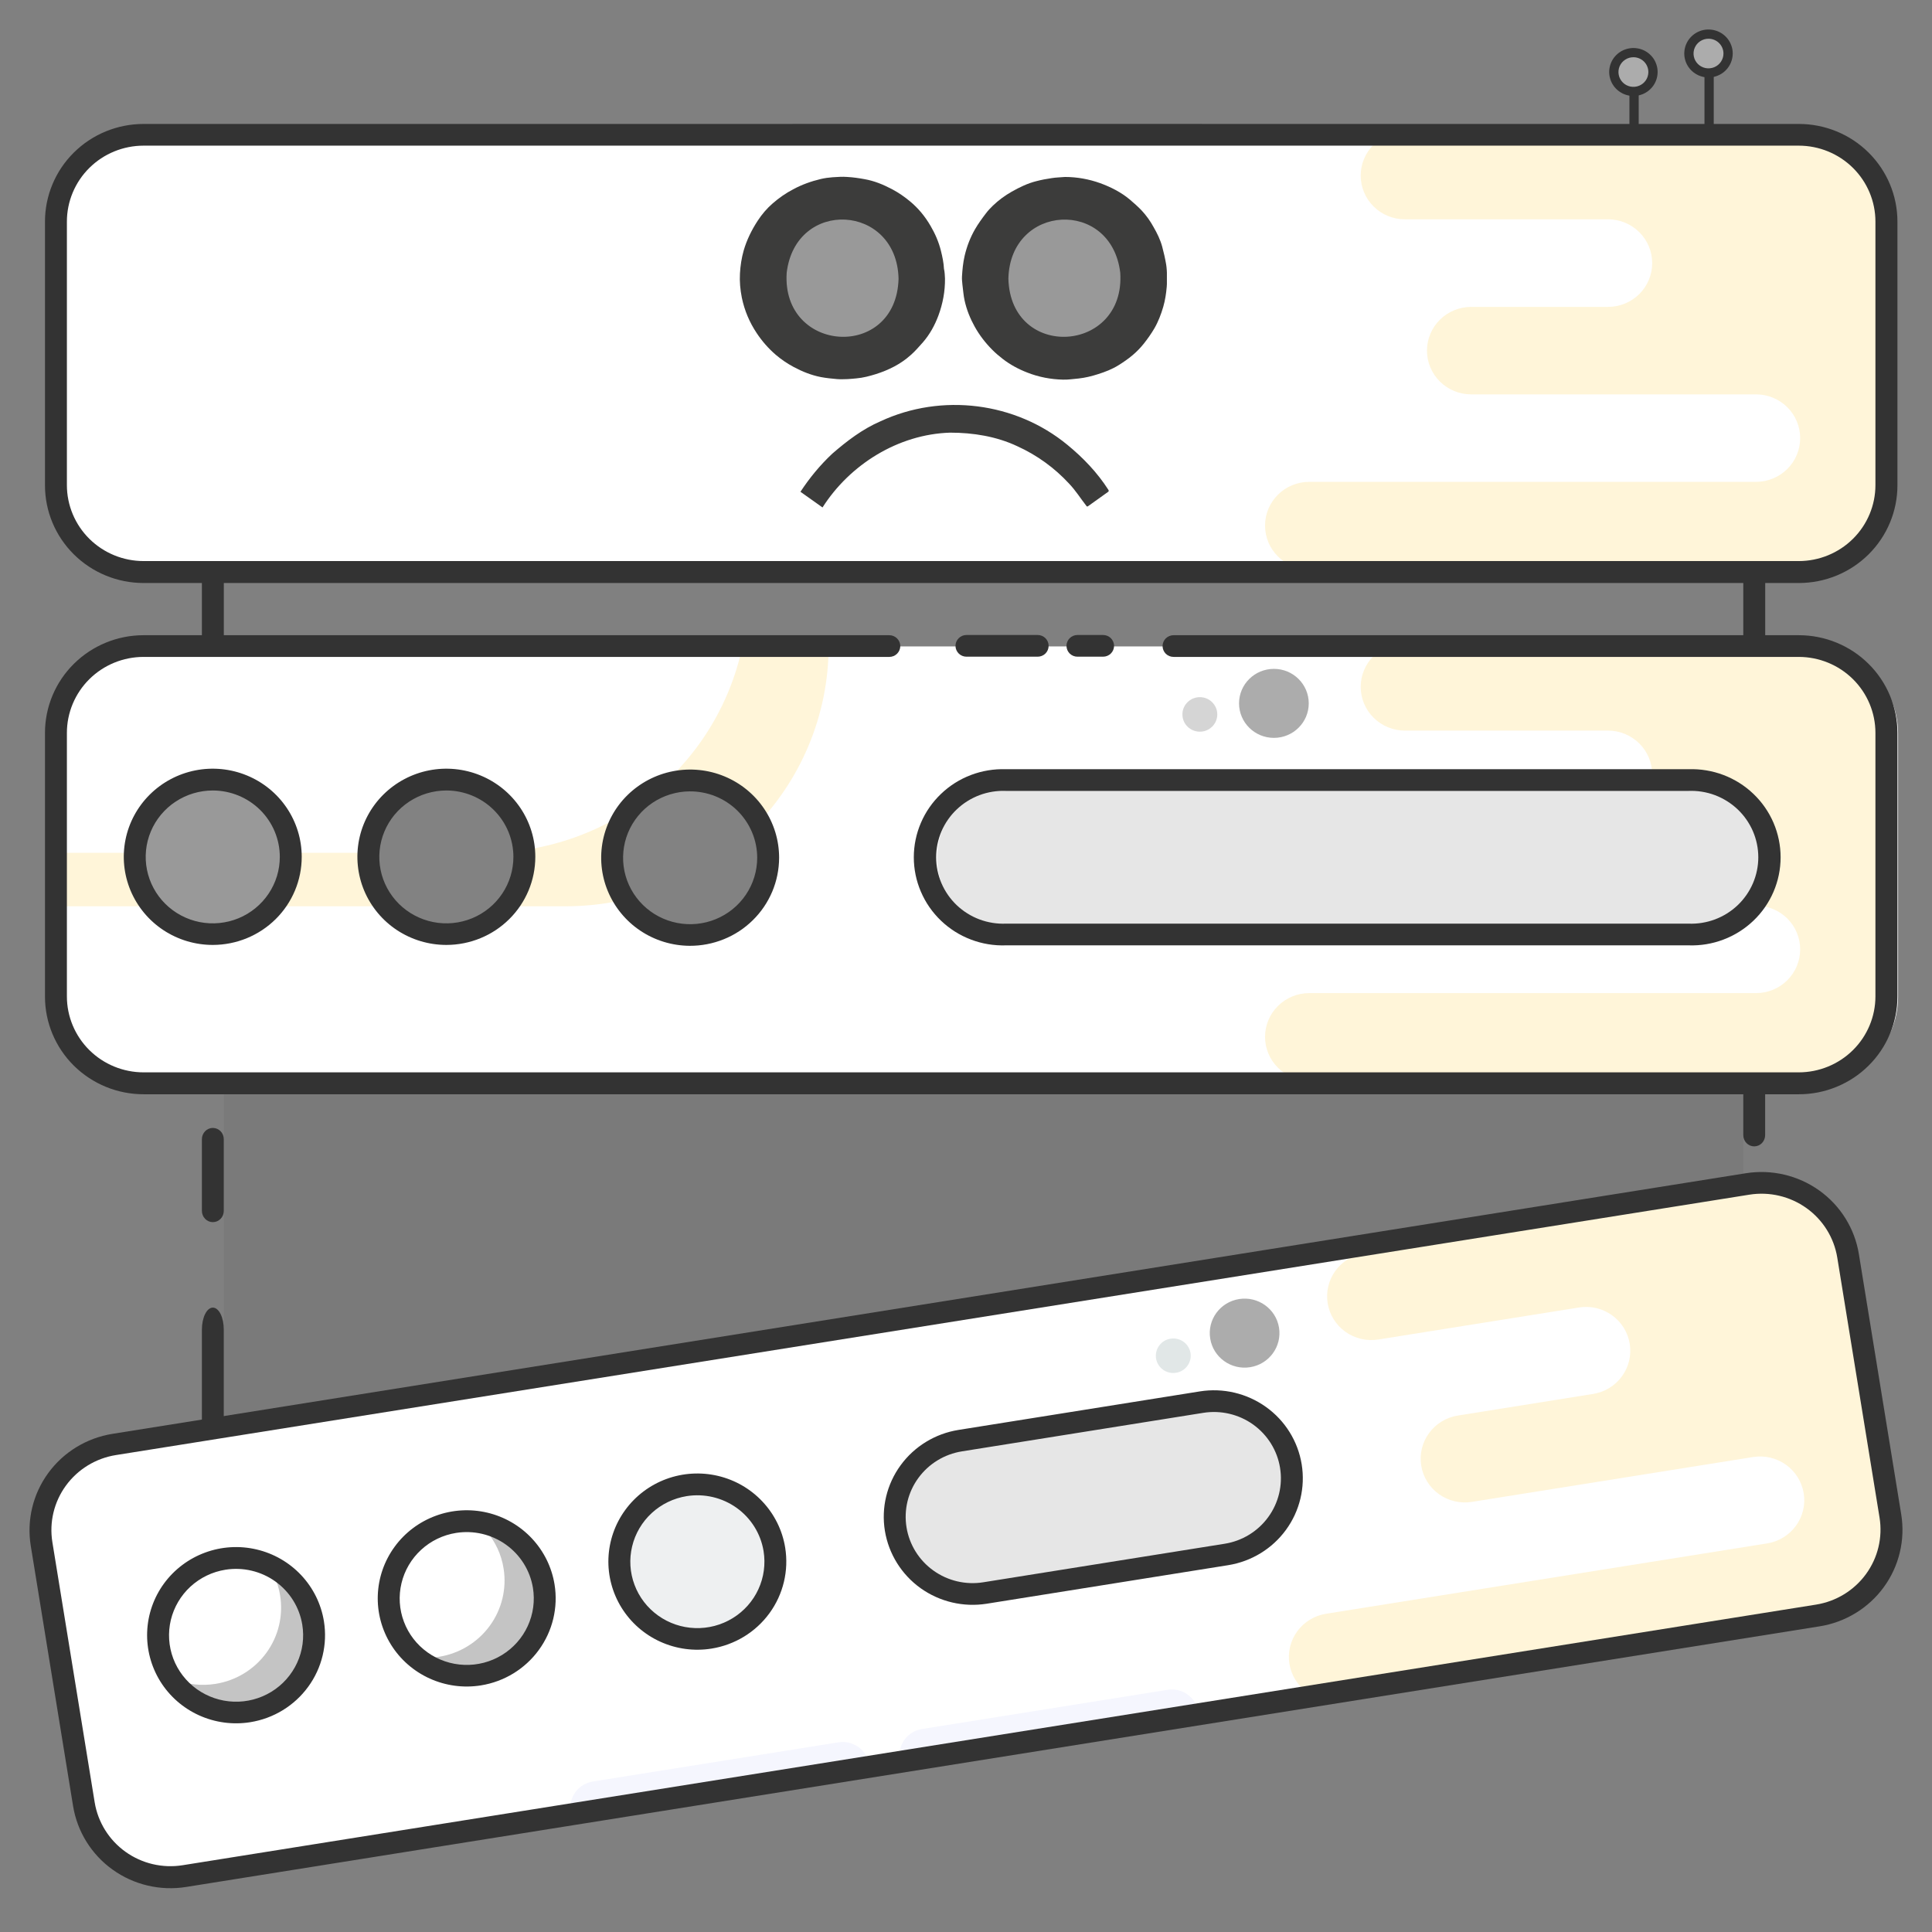 <svg width="64" height="64" viewBox="0 0 64 64" fill="none" xmlns="http://www.w3.org/2000/svg">
<rect x="0" y="0" width="64" height="64" fill="#808080" stroke="none"/>
<path d="M7.051 34.903C6.955 34.903 6.862 34.659 6.794 34.225C6.726 33.79 6.688 33.202 6.688 32.587V17.952C6.688 17.338 6.726 16.749 6.794 16.314C6.862 15.88 6.955 15.636 7.051 15.636C7.147 15.636 7.24 15.88 7.308 16.314C7.376 16.749 7.414 17.338 7.414 17.952V32.587C7.414 33.202 7.376 33.79 7.308 34.225C7.24 34.659 7.147 34.903 7.051 34.903Z" fill="#333333"/>
<path d="M7.051 40.485C6.955 40.485 6.862 40.446 6.794 40.375C6.726 40.305 6.688 40.209 6.688 40.11V37.739C6.688 37.64 6.726 37.544 6.794 37.474C6.862 37.404 6.955 37.364 7.051 37.364C7.147 37.364 7.24 37.404 7.308 37.474C7.376 37.544 7.414 37.64 7.414 37.739V40.11C7.414 40.209 7.376 40.305 7.308 40.375C7.24 40.446 7.147 40.485 7.051 40.485Z" fill="#333333"/>
<path d="M58.111 37.975C58.014 37.975 57.922 37.936 57.854 37.866C57.786 37.795 57.748 37.7 57.748 37.6V35.23C57.748 35.13 57.786 35.035 57.854 34.964C57.922 34.894 58.014 34.855 58.111 34.855C58.207 34.855 58.299 34.894 58.367 34.964C58.435 35.035 58.473 35.13 58.473 35.23V37.6C58.473 37.7 58.435 37.795 58.367 37.866C58.299 37.936 58.207 37.975 58.111 37.975Z" fill="#333333"/>
<path d="M7.051 49.394C6.955 49.394 6.862 49.317 6.794 49.18C6.726 49.043 6.688 48.858 6.688 48.664V44.046C6.688 43.853 6.726 43.667 6.794 43.53C6.862 43.393 6.955 43.316 7.051 43.316C7.147 43.316 7.24 43.393 7.308 43.53C7.376 43.667 7.414 43.853 7.414 44.046V48.664C7.414 48.858 7.376 49.043 7.308 49.18C7.24 49.317 7.147 49.394 7.051 49.394Z" fill="#333333"/>
<path d="M58.112 35.657C58.015 35.657 57.923 35.393 57.855 34.923C57.787 34.453 57.749 33.816 57.749 33.152V17.322C57.749 16.658 57.787 16.021 57.855 15.551C57.923 15.082 58.015 14.818 58.112 14.818C58.208 14.818 58.3 15.082 58.369 15.551C58.436 16.021 58.475 16.658 58.475 17.322V33.152C58.475 33.816 58.436 34.453 58.369 34.923C58.3 35.393 58.208 35.657 58.112 35.657Z" fill="#333333"/>
<path opacity="0.2" d="M57.749 29.138H7.414V48.821H57.749V29.138Z" fill="#666666"/>
<path d="M56.617 8.354C56.576 8.354 56.537 8.338 56.508 8.309C56.479 8.281 56.463 8.242 56.463 8.202V2.012C56.463 1.972 56.479 1.934 56.508 1.905C56.537 1.877 56.576 1.861 56.617 1.861C56.657 1.861 56.696 1.877 56.725 1.905C56.754 1.934 56.77 1.972 56.77 2.012V8.202C56.77 8.242 56.754 8.281 56.725 8.309C56.696 8.338 56.657 8.354 56.617 8.354Z" fill="#333333"/>
<path d="M54.13 8.968C54.09 8.968 54.051 8.952 54.022 8.923C53.993 8.895 53.977 8.856 53.977 8.816V2.626C53.977 2.586 53.993 2.547 54.022 2.519C54.051 2.49 54.09 2.474 54.13 2.474C54.171 2.474 54.21 2.49 54.239 2.519C54.267 2.547 54.284 2.586 54.284 2.626V8.816C54.284 8.856 54.267 8.895 54.239 8.923C54.21 8.952 54.171 8.968 54.13 8.968Z" fill="#333333"/>
<path d="M56.544 2.337C56.902 2.337 57.193 2.049 57.193 1.694C57.193 1.339 56.902 1.051 56.544 1.051C56.185 1.051 55.895 1.339 55.895 1.694C55.895 2.049 56.185 2.337 56.544 2.337Z" fill="#ACACAC"/>
<path d="M54.109 3.028C54.467 3.028 54.758 2.74 54.758 2.385C54.758 2.03 54.467 1.742 54.109 1.742C53.75 1.742 53.46 2.03 53.46 2.385C53.46 2.74 53.75 3.028 54.109 3.028Z" fill="#ACACAC"/>
<path d="M56.598 2.566C56.439 2.567 56.284 2.52 56.151 2.433C56.019 2.346 55.916 2.222 55.855 2.077C55.794 1.931 55.778 1.772 55.809 1.617C55.84 1.463 55.917 1.321 56.029 1.21C56.141 1.099 56.284 1.023 56.44 0.992C56.596 0.962 56.757 0.978 56.904 1.038C57.051 1.098 57.176 1.2 57.264 1.331C57.352 1.462 57.399 1.616 57.399 1.773C57.398 1.984 57.313 2.185 57.163 2.334C57.013 2.482 56.81 2.566 56.598 2.566ZM56.598 1.283C56.5 1.282 56.404 1.311 56.322 1.365C56.24 1.418 56.177 1.495 56.139 1.585C56.101 1.674 56.091 1.773 56.11 1.868C56.129 1.964 56.176 2.051 56.245 2.12C56.315 2.189 56.403 2.236 56.499 2.255C56.595 2.274 56.695 2.264 56.785 2.227C56.876 2.19 56.953 2.127 57.008 2.046C57.062 1.965 57.092 1.871 57.092 1.773C57.092 1.644 57.04 1.519 56.947 1.427C56.855 1.335 56.729 1.283 56.598 1.283Z" fill="#333333"/>
<path d="M58.103 39.092L3.968 47.729C2.383 47.982 1.305 49.46 1.56 51.03L2.962 59.651C3.218 61.221 4.71 62.289 6.295 62.036L60.43 53.4C62.015 53.147 63.093 51.669 62.837 50.099L61.435 41.477C61.18 39.907 59.688 38.839 58.103 39.092Z" fill="white"/>
<path d="M61.287 41.869L62.688 50.487C62.81 51.24 62.626 52.01 62.175 52.628C61.724 53.247 61.044 53.662 60.283 53.783L44.391 56.319C44.008 56.38 43.616 56.288 43.302 56.063C42.987 55.838 42.776 55.498 42.714 55.119C42.653 54.74 42.745 54.351 42.973 54.04C43.2 53.728 43.543 53.519 43.926 53.458L58.539 51.127C58.922 51.066 59.265 50.856 59.492 50.545C59.719 50.233 59.812 49.845 59.75 49.466C59.688 49.087 59.477 48.747 59.163 48.522C58.848 48.297 58.457 48.205 58.074 48.266L48.757 49.752C48.374 49.813 47.982 49.721 47.667 49.496C47.353 49.271 47.142 48.932 47.08 48.553C47.018 48.173 47.111 47.785 47.339 47.474C47.565 47.162 47.909 46.953 48.292 46.892L52.774 46.176C53.158 46.115 53.501 45.906 53.728 45.594C53.956 45.282 54.049 44.894 53.987 44.514C53.925 44.134 53.714 43.794 53.399 43.569C53.084 43.343 52.692 43.251 52.309 43.312L45.658 44.373C45.275 44.434 44.883 44.342 44.568 44.117C44.254 43.892 44.043 43.553 43.981 43.173C43.919 42.794 44.012 42.406 44.239 42.094C44.467 41.783 44.809 41.574 45.193 41.513L57.935 39.48C58.314 39.416 58.701 39.428 59.075 39.514C59.45 39.6 59.803 39.759 60.114 39.981C60.426 40.203 60.69 40.485 60.892 40.809C61.093 41.133 61.227 41.493 61.287 41.869Z" fill="#FFF5D9"/>
<path d="M39.807 46.447L31.809 47.723C30.402 47.947 29.445 49.259 29.672 50.653L29.672 50.656C29.899 52.05 31.223 52.998 32.63 52.773L40.629 51.497C42.036 51.273 42.993 49.961 42.766 48.567L42.765 48.564C42.539 47.17 41.214 46.222 39.807 46.447Z" fill="#E6E6E6"/>
<path d="M40.682 51.849L32.688 53.125C31.917 53.248 31.128 53.062 30.495 52.61C29.863 52.157 29.438 51.473 29.313 50.71C29.189 49.947 29.376 49.166 29.834 48.539C30.291 47.912 30.981 47.491 31.751 47.368L39.746 46.092C40.517 45.969 41.305 46.155 41.938 46.608C42.571 47.06 42.996 47.744 43.12 48.507C43.244 49.271 43.057 50.052 42.6 50.678C42.143 51.305 41.453 51.726 40.682 51.849ZM31.867 48.078C31.286 48.17 30.766 48.488 30.422 48.96C30.077 49.432 29.936 50.02 30.03 50.596C30.123 51.171 30.444 51.686 30.921 52.027C31.397 52.368 31.991 52.508 32.572 52.415L40.567 51.139C41.147 51.047 41.667 50.73 42.011 50.257C42.356 49.785 42.497 49.197 42.403 48.622C42.31 48.046 41.989 47.532 41.513 47.19C41.036 46.849 40.442 46.71 39.861 46.802L31.867 48.078Z" fill="#333333"/>
<path d="M41.413 45.29C42.042 45.19 42.47 44.603 42.369 43.98C42.268 43.356 41.675 42.933 41.046 43.033C40.416 43.133 39.988 43.72 40.09 44.343C40.191 44.967 40.783 45.391 41.413 45.29Z" fill="#ACACAC"/>
<path opacity="0.5" d="M38.958 45.475C39.273 45.425 39.487 45.132 39.437 44.82C39.386 44.508 39.09 44.296 38.775 44.346C38.46 44.396 38.246 44.69 38.296 45.002C38.347 45.313 38.644 45.526 38.958 45.475Z" fill="#C5D1D1"/>
<path d="M5.067 51.065C5.576 50.984 5.922 50.509 5.84 50.005C5.758 49.501 5.279 49.158 4.77 49.24C4.261 49.321 3.915 49.795 3.997 50.299C4.079 50.803 4.558 51.146 5.067 51.065Z" fill="white"/>
<path opacity="0.5" d="M4.078 52.377C4.333 52.336 4.507 52.098 4.466 51.845C4.425 51.592 4.184 51.42 3.929 51.461C3.673 51.501 3.5 51.739 3.541 51.992C3.582 52.245 3.822 52.417 4.078 52.377Z" fill="white"/>
<path d="M9.437 50.244C9.946 50.163 10.292 49.688 10.21 49.184C10.128 48.68 9.649 48.337 9.14 48.418C8.631 48.5 8.285 48.974 8.367 49.478C8.449 49.982 8.928 50.325 9.437 50.244Z" fill="white"/>
<path d="M8.273 56.655C9.68 56.431 10.637 55.119 10.41 53.725C10.184 52.332 8.859 51.384 7.452 51.608C6.045 51.833 5.088 53.145 5.315 54.538C5.541 55.932 6.866 56.88 8.273 56.655Z" fill="white"/>
<path opacity="0.7" d="M10.293 53.587C10.376 54.136 10.276 54.696 10.01 55.183C9.743 55.671 9.324 56.059 8.815 56.29C8.306 56.521 7.735 56.582 7.188 56.463C6.641 56.344 6.148 56.053 5.783 55.632C6.214 55.803 6.684 55.854 7.142 55.78C7.818 55.672 8.422 55.303 8.823 54.753C9.224 54.204 9.388 53.519 9.279 52.85C9.207 52.396 9.011 51.97 8.711 51.618C9.124 51.783 9.487 52.051 9.764 52.396C10.041 52.741 10.223 53.152 10.293 53.587Z" fill="#ACACAC"/>
<path d="M8.289 57.05C7.713 57.142 7.123 57.062 6.593 56.822C6.063 56.582 5.617 56.191 5.311 55.7C5.006 55.208 4.854 54.638 4.875 54.061C4.896 53.484 5.09 52.926 5.431 52.458C5.773 51.99 6.247 51.633 6.793 51.432C7.339 51.23 7.934 51.194 8.501 51.328C9.068 51.461 9.582 51.758 9.979 52.181C10.376 52.604 10.637 53.134 10.73 53.704C10.854 54.468 10.667 55.25 10.209 55.877C9.751 56.505 9.061 56.927 8.289 57.05ZM7.468 51.999C7.034 52.068 6.63 52.264 6.308 52.56C5.987 52.856 5.761 53.241 5.659 53.664C5.558 54.088 5.586 54.532 5.739 54.94C5.893 55.347 6.165 55.701 6.521 55.956C6.878 56.21 7.303 56.355 7.742 56.37C8.181 56.386 8.615 56.272 8.989 56.043C9.363 55.814 9.659 55.48 9.842 55.084C10.024 54.688 10.084 54.248 10.013 53.818C9.919 53.243 9.598 52.728 9.12 52.387C8.643 52.046 8.049 51.907 7.468 51.999Z" fill="#333333"/>
<path d="M15.554 55.494C16.961 55.269 17.918 53.957 17.691 52.564C17.464 51.17 16.14 50.222 14.733 50.447C13.326 50.671 12.369 51.983 12.595 53.377C12.822 54.77 14.146 55.718 15.554 55.494Z" fill="white"/>
<path d="M23.195 54.274C24.602 54.05 25.559 52.738 25.332 51.344C25.105 49.951 23.781 49.003 22.374 49.227C20.967 49.452 20.01 50.764 20.237 52.157C20.463 53.551 21.788 54.499 23.195 54.274Z" fill="#EEF0F1"/>
<path d="M23.569 54.612C22.994 54.704 22.404 54.625 21.874 54.384C21.344 54.144 20.898 53.753 20.592 53.262C20.286 52.77 20.134 52.2 20.155 51.623C20.177 51.046 20.37 50.488 20.712 50.02C21.053 49.552 21.527 49.195 22.073 48.994C22.62 48.793 23.214 48.757 23.781 48.89C24.348 49.023 24.863 49.32 25.259 49.743C25.656 50.166 25.918 50.696 26.01 51.266C26.134 52.03 25.947 52.812 25.489 53.44C25.032 54.067 24.341 54.489 23.569 54.612ZM22.748 49.561C22.314 49.631 21.911 49.826 21.589 50.122C21.267 50.419 21.041 50.803 20.94 51.227C20.838 51.65 20.866 52.094 21.02 52.502C21.173 52.91 21.445 53.263 21.802 53.518C22.158 53.773 22.583 53.917 23.022 53.932C23.461 53.948 23.895 53.834 24.269 53.605C24.643 53.376 24.94 53.043 25.122 52.647C25.305 52.251 25.364 51.81 25.294 51.38C25.199 50.805 24.878 50.29 24.401 49.949C23.923 49.608 23.329 49.469 22.748 49.561Z" fill="#333333"/>
<path d="M30.542 57.276L38.68 55.977C38.912 55.94 39.149 55.996 39.339 56.132C39.53 56.269 39.657 56.474 39.695 56.704L29.808 58.281C29.771 58.051 29.827 57.816 29.965 57.628C30.102 57.439 30.31 57.312 30.542 57.276Z" fill="#F5F6FE"/>
<path d="M19.639 59.015L27.776 57.717C28.008 57.68 28.245 57.736 28.436 57.872C28.626 58.008 28.754 58.214 28.792 58.443L18.905 60.021C18.868 59.791 18.924 59.556 19.061 59.367C19.199 59.179 19.407 59.052 19.639 59.015Z" fill="#F5F6FE"/>
<path d="M60.275 53.875L6.166 62.508C5.311 62.645 4.436 62.439 3.733 61.936C3.031 61.434 2.559 60.675 2.421 59.828L1.019 51.207C0.882 50.36 1.089 49.493 1.597 48.798C2.104 48.102 2.87 47.635 3.725 47.498L57.834 38.865C58.689 38.729 59.564 38.935 60.267 39.437C60.969 39.94 61.441 40.698 61.578 41.545L62.98 50.163C63.049 50.583 63.033 51.012 62.934 51.425C62.836 51.839 62.656 52.23 62.404 52.575C62.154 52.919 61.836 53.212 61.47 53.435C61.105 53.658 60.699 53.808 60.275 53.875ZM3.839 48.201C3.174 48.307 2.579 48.671 2.184 49.212C1.789 49.753 1.628 50.427 1.735 51.086L3.136 59.703C3.244 60.362 3.611 60.952 4.157 61.343C4.703 61.734 5.384 61.894 6.049 61.788L60.158 53.155C60.824 53.049 61.419 52.685 61.813 52.144C62.208 51.603 62.369 50.929 62.262 50.27L60.862 41.66C60.755 41.001 60.388 40.411 59.842 40.02C59.295 39.629 58.615 39.469 57.95 39.575L3.839 48.201Z" fill="#333333"/>
<path opacity="0.7" d="M17.712 52.688C17.803 53.241 17.707 53.807 17.441 54.301C17.174 54.795 16.751 55.188 16.237 55.421C15.723 55.654 15.146 55.712 14.594 55.589C14.043 55.465 13.548 55.165 13.185 54.736C13.616 54.907 14.086 54.958 14.544 54.883C15.219 54.775 15.824 54.406 16.225 53.856C16.626 53.307 16.79 52.622 16.681 51.953C16.609 51.499 16.413 51.073 16.113 50.722C16.529 50.884 16.895 51.15 17.176 51.495C17.456 51.84 17.641 52.251 17.712 52.688Z" fill="#ACACAC"/>
<path d="M15.929 55.831C15.354 55.923 14.764 55.843 14.234 55.603C13.704 55.363 13.257 54.972 12.952 54.481C12.646 53.989 12.494 53.419 12.515 52.842C12.537 52.265 12.73 51.707 13.072 51.239C13.413 50.771 13.887 50.414 14.433 50.213C14.979 50.011 15.574 49.975 16.141 50.108C16.708 50.242 17.223 50.539 17.619 50.962C18.016 51.385 18.277 51.915 18.37 52.485C18.494 53.249 18.307 54.031 17.849 54.658C17.392 55.286 16.701 55.708 15.929 55.831ZM15.108 50.78C14.674 50.849 14.27 51.044 13.949 51.341C13.627 51.637 13.401 52.022 13.3 52.445C13.198 52.869 13.226 53.313 13.38 53.721C13.533 54.129 13.805 54.482 14.162 54.737C14.518 54.991 14.943 55.136 15.382 55.151C15.821 55.167 16.255 55.053 16.629 54.824C17.003 54.595 17.3 54.261 17.482 53.865C17.664 53.469 17.724 53.029 17.654 52.599C17.559 52.024 17.238 51.509 16.76 51.168C16.283 50.827 15.689 50.688 15.108 50.78Z" fill="#333333"/>
<path d="M54.11 3.18C53.952 3.18 53.796 3.133 53.664 3.046C53.532 2.959 53.429 2.835 53.368 2.69C53.307 2.544 53.291 2.385 53.322 2.23C53.353 2.076 53.429 1.934 53.542 1.823C53.654 1.712 53.797 1.636 53.953 1.606C54.108 1.575 54.27 1.591 54.417 1.651C54.563 1.711 54.688 1.814 54.777 1.944C54.864 2.075 54.911 2.229 54.911 2.386C54.911 2.597 54.826 2.798 54.676 2.947C54.526 3.095 54.323 3.179 54.11 3.18ZM54.11 1.896C54.012 1.895 53.916 1.924 53.835 1.978C53.753 2.031 53.689 2.108 53.651 2.198C53.614 2.287 53.604 2.386 53.623 2.481C53.642 2.577 53.689 2.664 53.758 2.733C53.827 2.802 53.916 2.849 54.012 2.868C54.108 2.887 54.208 2.877 54.298 2.84C54.389 2.803 54.466 2.74 54.521 2.659C54.575 2.579 54.604 2.484 54.604 2.386C54.604 2.257 54.552 2.132 54.46 2.04C54.367 1.948 54.242 1.896 54.11 1.896Z" fill="#333333"/>
<path d="M59.534 21.552H4.702C3.097 21.552 1.795 22.841 1.795 24.432V33.164C1.795 34.755 3.097 36.044 4.702 36.044H59.534C61.14 36.044 62.441 34.755 62.441 33.164V24.432C62.441 22.841 61.14 21.552 59.534 21.552Z" fill="white"/>
<path d="M59.534 4.616H4.702C3.097 4.616 1.795 5.905 1.795 7.496V16.228C1.795 17.818 3.097 19.108 4.702 19.108H59.534C61.14 19.108 62.441 17.818 62.441 16.228V7.496C62.441 5.905 61.14 4.616 59.534 4.616Z" fill="white"/>
<path d="M59.968 21.414H5.136C3.531 21.414 2.229 22.703 2.229 24.293V33.026C2.229 34.616 3.531 35.906 5.136 35.906H59.968C61.574 35.906 62.876 34.616 62.876 33.026V24.293C62.876 22.703 61.574 21.414 59.968 21.414Z" fill="white"/>
<path d="M59.8 4.372H4.968C3.362 4.372 2.061 5.661 2.061 7.251V15.984C2.061 17.574 3.362 18.863 4.968 18.863H59.8C61.405 18.863 62.707 17.574 62.707 15.984V7.251C62.707 5.661 61.405 4.372 59.8 4.372Z" fill="white"/>
<path opacity="0.2" d="M27.45 21.394C27.45 23.683 26.532 25.877 24.899 27.495C23.265 29.113 21.049 30.022 18.739 30.022H2.406H2.116V28.25H16.09C18.113 28.251 20.074 27.551 21.633 26.273C23.191 24.994 24.25 23.216 24.626 21.247H27.447C27.45 21.294 27.45 21.362 27.45 21.394Z" fill="#FFCD41"/>
<path d="M6.993 30.939C8.418 30.939 9.574 29.794 9.574 28.383C9.574 26.971 8.418 25.827 6.993 25.827C5.568 25.827 4.413 26.971 4.413 28.383C4.413 29.794 5.568 30.939 6.993 30.939Z" fill="#999999"/>
<path d="M14.731 30.939C16.156 30.939 17.312 29.794 17.312 28.383C17.312 26.971 16.156 25.827 14.731 25.827C13.306 25.827 12.15 26.971 12.15 28.383C12.15 29.794 13.306 30.939 14.731 30.939Z" fill="#828282"/>
<path opacity="0.2" d="M62.37 24.191V32.92C62.37 33.683 62.064 34.414 61.519 34.953C60.975 35.493 60.236 35.796 59.466 35.796H43.369C42.981 35.796 42.609 35.643 42.335 35.371C42.06 35.1 41.906 34.731 41.906 34.347C41.906 33.963 42.06 33.594 42.335 33.323C42.609 33.051 42.981 32.898 43.369 32.898H58.17C58.558 32.898 58.93 32.746 59.205 32.474C59.479 32.202 59.633 31.834 59.633 31.449C59.633 31.065 59.479 30.697 59.205 30.425C58.93 30.153 58.558 30.001 58.17 30.001H48.734C48.542 30.001 48.351 29.963 48.173 29.89C47.996 29.818 47.835 29.711 47.699 29.576C47.563 29.442 47.455 29.282 47.382 29.106C47.308 28.93 47.27 28.742 47.27 28.552C47.27 28.362 47.308 28.173 47.382 27.997C47.455 27.822 47.563 27.662 47.699 27.527C47.835 27.393 47.996 27.286 48.173 27.213C48.351 27.14 48.542 27.103 48.734 27.103H53.267C53.655 27.103 54.028 26.95 54.303 26.678C54.577 26.406 54.731 26.037 54.731 25.652C54.731 25.268 54.577 24.899 54.303 24.627C54.028 24.355 53.655 24.202 53.267 24.202H46.538C46.15 24.202 45.778 24.049 45.504 23.777C45.229 23.506 45.075 23.137 45.075 22.753C45.075 22.369 45.229 22 45.504 21.729C45.778 21.457 46.15 21.304 46.538 21.304H59.459C59.842 21.303 60.221 21.377 60.575 21.522C60.928 21.667 61.25 21.88 61.52 22.148C61.791 22.416 62.005 22.735 62.151 23.085C62.297 23.436 62.371 23.812 62.37 24.191Z" fill="#FFCD41"/>
<path opacity="0.2" d="M62.37 7.255V15.983C62.37 16.746 62.064 17.478 61.519 18.017C60.975 18.556 60.236 18.859 59.466 18.859H43.369C42.981 18.859 42.609 18.707 42.335 18.435C42.06 18.163 41.906 17.795 41.906 17.41C41.906 17.026 42.06 16.658 42.335 16.386C42.609 16.114 42.981 15.962 43.369 15.962H58.17C58.558 15.962 58.93 15.809 59.205 15.537C59.479 15.266 59.633 14.897 59.633 14.513C59.633 14.129 59.479 13.76 59.205 13.488C58.93 13.217 58.558 13.064 58.17 13.064H48.734C48.542 13.064 48.351 13.027 48.173 12.954C47.996 12.881 47.835 12.774 47.699 12.64C47.563 12.505 47.455 12.345 47.382 12.17C47.308 11.994 47.27 11.806 47.27 11.615C47.27 11.425 47.308 11.237 47.382 11.061C47.455 10.885 47.563 10.725 47.699 10.591C47.835 10.456 47.996 10.35 48.173 10.277C48.351 10.204 48.542 10.166 48.734 10.166H53.267C53.655 10.166 54.028 10.014 54.303 9.742C54.577 9.47 54.731 9.101 54.731 8.716C54.731 8.331 54.577 7.962 54.303 7.69C54.028 7.418 53.655 7.265 53.267 7.265H46.538C46.15 7.265 45.778 7.113 45.504 6.841C45.229 6.569 45.075 6.201 45.075 5.817C45.075 5.432 45.229 5.064 45.504 4.792C45.778 4.52 46.15 4.368 46.538 4.368H59.459C59.842 4.367 60.221 4.441 60.575 4.586C60.928 4.73 61.25 4.943 61.52 5.211C61.791 5.48 62.005 5.798 62.151 6.149C62.297 6.5 62.371 6.875 62.37 7.255Z" fill="#FFCD41"/>
<path d="M34.374 21.754H32.015C31.919 21.754 31.827 21.716 31.759 21.649C31.691 21.581 31.652 21.49 31.652 21.394C31.652 21.299 31.691 21.208 31.759 21.14C31.827 21.073 31.919 21.035 32.015 21.035H34.374C34.471 21.035 34.563 21.073 34.631 21.14C34.699 21.208 34.737 21.299 34.737 21.394C34.737 21.49 34.699 21.581 34.631 21.649C34.563 21.716 34.471 21.754 34.374 21.754Z" fill="#333333"/>
<path d="M59.585 36.249H4.757C3.89 36.249 3.06 35.908 2.447 35.302C1.834 34.695 1.49 33.872 1.49 33.014V24.278C1.49 23.42 1.834 22.597 2.447 21.99C3.06 21.383 3.89 21.042 4.757 21.042H29.46C29.556 21.042 29.648 21.08 29.716 21.148C29.784 21.215 29.823 21.306 29.823 21.402C29.823 21.497 29.784 21.588 29.716 21.656C29.648 21.723 29.556 21.761 29.46 21.761H4.757C4.083 21.761 3.437 22.026 2.96 22.498C2.484 22.97 2.216 23.61 2.216 24.278V33.007C2.216 33.674 2.484 34.314 2.96 34.786C3.437 35.258 4.083 35.523 4.757 35.523H59.585C60.259 35.523 60.905 35.258 61.382 34.786C61.858 34.314 62.126 33.674 62.126 33.007V24.278C62.126 23.61 61.858 22.97 61.382 22.498C60.905 22.026 60.259 21.761 59.585 21.761H38.875C38.779 21.761 38.686 21.723 38.618 21.656C38.55 21.588 38.512 21.497 38.512 21.402C38.512 21.306 38.55 21.215 38.618 21.148C38.686 21.08 38.779 21.042 38.875 21.042H59.589C60.455 21.042 61.286 21.383 61.898 21.99C62.511 22.597 62.855 23.42 62.855 24.278V33.007C62.856 33.432 62.772 33.854 62.608 34.248C62.444 34.641 62.204 34.999 61.9 35.3C61.596 35.602 61.235 35.84 60.838 36.003C60.441 36.166 60.015 36.25 59.585 36.249Z" fill="#333333"/>
<path d="M59.585 19.313H4.757C3.89 19.313 3.06 18.972 2.447 18.365C1.834 17.758 1.49 16.935 1.49 16.077V7.341C1.49 6.483 1.834 5.66 2.447 5.053C3.06 4.446 3.89 4.106 4.757 4.106L39.815 4.105C39.911 4.105 40.004 4.143 40.072 4.211C40.14 4.278 40.178 4.37 40.178 4.465C40.178 4.56 40.14 4.652 40.072 4.719C40.004 4.787 39.911 4.824 39.815 4.824L4.757 4.825C4.083 4.825 3.437 5.09 2.96 5.562C2.484 6.034 2.216 6.674 2.216 7.341V16.07C2.216 16.737 2.484 17.377 2.96 17.849C3.437 18.321 4.083 18.586 4.757 18.586H59.585C60.259 18.586 60.905 18.321 61.382 17.849C61.858 17.377 62.126 16.737 62.126 16.07V7.341C62.126 6.674 61.858 6.034 61.382 5.562C60.905 5.09 60.259 4.825 59.585 4.825H38.875C38.779 4.825 38.686 4.787 38.618 4.719C38.55 4.652 38.512 4.56 38.512 4.465C38.512 4.37 38.55 4.278 38.618 4.211C38.686 4.143 38.779 4.106 38.875 4.106H59.589C60.455 4.106 61.286 4.446 61.898 5.053C62.511 5.66 62.855 6.483 62.855 7.341V16.07C62.856 16.496 62.772 16.918 62.608 17.311C62.444 17.705 62.204 18.062 61.9 18.364C61.596 18.665 61.235 18.904 60.838 19.067C60.441 19.23 60.015 19.313 59.585 19.313Z" fill="#333333"/>
<path d="M36.541 21.754H35.692C35.596 21.754 35.503 21.716 35.435 21.649C35.367 21.581 35.329 21.49 35.329 21.395C35.329 21.299 35.367 21.208 35.435 21.14C35.503 21.073 35.596 21.035 35.692 21.035H36.541C36.638 21.035 36.73 21.073 36.798 21.14C36.866 21.208 36.905 21.299 36.905 21.395C36.905 21.49 36.866 21.581 36.798 21.649C36.73 21.716 36.638 21.754 36.541 21.754Z" fill="#333333"/>
<path d="M7.051 31.302C6.468 31.303 5.898 31.132 5.413 30.812C4.928 30.492 4.55 30.036 4.326 29.503C4.102 28.969 4.043 28.382 4.157 27.816C4.27 27.249 4.551 26.729 4.963 26.32C5.375 25.912 5.9 25.633 6.472 25.52C7.043 25.407 7.636 25.465 8.175 25.686C8.714 25.907 9.174 26.281 9.498 26.761C9.822 27.241 9.995 27.805 9.995 28.383C9.995 29.157 9.685 29.899 9.133 30.446C8.581 30.993 7.832 31.301 7.051 31.302ZM7.051 26.186C6.612 26.186 6.182 26.314 5.816 26.556C5.45 26.797 5.165 27.141 4.996 27.543C4.828 27.945 4.783 28.388 4.869 28.815C4.955 29.242 5.166 29.634 5.477 29.942C5.788 30.25 6.184 30.46 6.615 30.545C7.047 30.63 7.494 30.586 7.9 30.419C8.306 30.252 8.652 29.969 8.896 29.607C9.14 29.244 9.27 28.819 9.269 28.383C9.268 27.801 9.034 27.243 8.619 26.831C8.203 26.419 7.639 26.187 7.051 26.186Z" fill="#333333"/>
<path d="M14.79 31.302C14.207 31.303 13.636 31.132 13.151 30.812C12.666 30.492 12.288 30.036 12.064 29.503C11.841 28.969 11.782 28.382 11.895 27.816C12.008 27.249 12.289 26.729 12.701 26.32C13.113 25.912 13.638 25.633 14.21 25.52C14.782 25.407 15.374 25.465 15.913 25.686C16.452 25.907 16.912 26.281 17.236 26.761C17.56 27.241 17.733 27.805 17.733 28.383C17.733 29.157 17.423 29.899 16.871 30.446C16.32 30.993 15.571 31.301 14.79 31.302ZM14.79 26.186C14.35 26.186 13.92 26.314 13.554 26.556C13.188 26.797 12.903 27.141 12.735 27.543C12.566 27.945 12.522 28.388 12.607 28.815C12.693 29.242 12.905 29.634 13.215 29.942C13.526 30.25 13.922 30.46 14.354 30.545C14.785 30.63 15.232 30.586 15.638 30.419C16.044 30.252 16.391 29.969 16.634 29.607C16.878 29.244 17.008 28.819 17.007 28.383C17.006 27.801 16.773 27.243 16.357 26.831C15.941 26.419 15.378 26.187 14.79 26.186Z" fill="#333333"/>
<path d="M22.528 30.939C23.954 30.939 25.109 29.794 25.109 28.383C25.109 26.971 23.954 25.827 22.528 25.827C21.103 25.827 19.948 26.971 19.948 28.383C19.948 29.794 21.103 30.939 22.528 30.939Z" fill="#828282"/>
<path d="M22.844 31.331C22.261 31.327 21.693 31.153 21.211 30.83C20.728 30.507 20.354 30.049 20.133 29.515C19.913 28.982 19.858 28.395 19.974 27.83C20.09 27.265 20.372 26.746 20.785 26.34C21.199 25.934 21.724 25.658 22.296 25.547C22.867 25.436 23.459 25.495 23.996 25.717C24.534 25.939 24.993 26.314 25.315 26.794C25.638 27.274 25.81 27.838 25.809 28.415C25.808 28.8 25.731 29.18 25.582 29.535C25.432 29.89 25.214 30.212 24.938 30.483C24.663 30.754 24.336 30.969 23.976 31.114C23.617 31.259 23.232 31.333 22.844 31.331ZM22.844 26.215C22.405 26.219 21.977 26.351 21.614 26.595C21.252 26.838 20.97 27.183 20.804 27.586C20.639 27.988 20.598 28.43 20.685 28.855C20.773 29.281 20.986 29.671 21.297 29.977C21.609 30.283 22.005 30.491 22.435 30.574C22.865 30.658 23.311 30.613 23.716 30.446C24.121 30.279 24.467 29.997 24.71 29.636C24.953 29.274 25.083 28.849 25.083 28.415C25.083 28.125 25.025 27.837 24.912 27.569C24.799 27.301 24.634 27.058 24.426 26.853C24.218 26.648 23.971 26.487 23.699 26.377C23.428 26.268 23.137 26.213 22.844 26.215Z" fill="#333333"/>
<path d="M56.242 25.855H33.623C32.198 25.855 31.043 27 31.043 28.412V28.415C31.043 29.827 32.198 30.971 33.623 30.971H56.242C57.668 30.971 58.823 29.827 58.823 28.415V28.412C58.823 27 57.668 25.855 56.242 25.855Z" fill="#E6E6E6"/>
<path d="M55.934 31.316H33.322C32.927 31.33 32.532 31.265 32.163 31.124C31.793 30.984 31.456 30.771 31.172 30.499C30.887 30.227 30.66 29.9 30.506 29.539C30.351 29.179 30.271 28.791 30.271 28.399C30.271 28.007 30.351 27.619 30.506 27.258C30.66 26.897 30.887 26.571 31.172 26.299C31.456 26.026 31.793 25.814 32.163 25.673C32.532 25.533 32.927 25.468 33.322 25.481H55.934C56.33 25.468 56.724 25.533 57.093 25.673C57.463 25.814 57.8 26.026 58.085 26.299C58.37 26.571 58.596 26.897 58.751 27.258C58.905 27.619 58.985 28.007 58.985 28.399C58.985 28.791 58.905 29.179 58.751 29.539C58.596 29.9 58.37 30.227 58.085 30.499C57.8 30.771 57.463 30.984 57.093 31.124C56.724 31.265 56.33 31.33 55.934 31.316ZM33.322 26.2C33.023 26.188 32.725 26.236 32.445 26.341C32.165 26.447 31.91 26.607 31.694 26.812C31.478 27.017 31.306 27.264 31.189 27.536C31.072 27.809 31.011 28.102 31.011 28.399C31.011 28.695 31.072 28.988 31.189 29.261C31.306 29.534 31.478 29.78 31.694 29.986C31.91 30.191 32.165 30.351 32.445 30.456C32.725 30.561 33.023 30.609 33.322 30.597H55.934C56.233 30.609 56.532 30.561 56.812 30.456C57.091 30.351 57.347 30.191 57.563 29.986C57.779 29.78 57.95 29.534 58.068 29.261C58.185 28.988 58.246 28.695 58.246 28.399C58.246 28.102 58.185 27.809 58.068 27.536C57.95 27.264 57.779 27.017 57.563 26.812C57.347 26.607 57.091 26.447 56.812 26.341C56.532 26.236 56.233 26.188 55.934 26.2H33.322Z" fill="#333333"/>
<path d="M42.2 24.443C42.837 24.443 43.354 23.931 43.354 23.3C43.354 22.668 42.837 22.157 42.2 22.157C41.562 22.157 41.045 22.668 41.045 23.3C41.045 23.931 41.562 24.443 42.2 24.443Z" fill="#ACACAC"/>
<path opacity="0.5" d="M39.746 24.238C40.065 24.238 40.324 23.982 40.324 23.666C40.324 23.35 40.065 23.094 39.746 23.094C39.428 23.094 39.169 23.35 39.169 23.666C39.169 23.982 39.428 24.238 39.746 24.238Z" fill="#ACACAC"/>
<path d="M29.464 26.172C30.334 26.172 31.039 25.474 31.039 24.612C31.039 23.75 30.334 23.052 29.464 23.052C28.594 23.052 27.889 23.75 27.889 24.612C27.889 25.474 28.594 26.172 29.464 26.172Z" fill="white"/>
<path opacity="0.5" d="M28.797 28.384C29.232 28.384 29.585 28.034 29.585 27.603C29.585 27.172 29.232 26.823 28.797 26.823C28.362 26.823 28.009 27.172 28.009 27.603C28.009 28.034 28.362 28.384 28.797 28.384Z" fill="white"/>
<g clip-path="url(#clip0_3529_79430)">
<path d="M38.65 9.498C38.631 9.722 38.597 9.946 38.534 10.165C38.461 10.413 38.369 10.656 38.239 10.88C38.132 11.061 38.011 11.233 37.881 11.395C37.774 11.528 37.653 11.652 37.523 11.762C37.377 11.886 37.218 11.995 37.058 12.095C36.845 12.229 36.613 12.319 36.371 12.395C36.163 12.462 35.95 12.514 35.733 12.538C35.558 12.553 35.389 12.581 35.215 12.576C34.808 12.567 34.412 12.491 34.034 12.343C33.739 12.229 33.463 12.081 33.212 11.886C33.091 11.79 32.975 11.695 32.868 11.585C32.641 11.357 32.447 11.104 32.292 10.828C32.138 10.551 32.022 10.265 31.954 9.956C31.915 9.784 31.905 9.603 31.881 9.427C31.872 9.336 31.862 9.246 31.867 9.16C31.881 8.931 31.901 8.707 31.954 8.478C32.026 8.169 32.138 7.873 32.297 7.597C32.404 7.411 32.53 7.239 32.66 7.068C32.728 6.977 32.805 6.896 32.888 6.815C33.076 6.634 33.289 6.477 33.517 6.348C33.778 6.201 34.044 6.072 34.334 6C34.499 5.957 34.673 5.924 34.842 5.9C34.987 5.876 35.133 5.876 35.278 5.862C35.679 5.862 36.071 5.934 36.444 6.067C36.797 6.196 37.136 6.367 37.426 6.61C37.561 6.725 37.697 6.844 37.823 6.977C37.973 7.139 38.103 7.32 38.21 7.516C38.331 7.725 38.437 7.94 38.5 8.173C38.553 8.369 38.597 8.564 38.631 8.764C38.65 8.883 38.655 9.012 38.66 9.136C38.655 9.246 38.66 9.374 38.65 9.498Z" fill="#3C3C3B"/>
<path d="M31.304 9.227C31.309 9.651 31.232 10.056 31.087 10.451C30.966 10.775 30.801 11.076 30.574 11.338C30.443 11.485 30.312 11.638 30.163 11.767C29.834 12.062 29.442 12.257 29.021 12.391C28.808 12.457 28.595 12.515 28.372 12.534C28.276 12.543 28.179 12.553 28.082 12.558C27.966 12.562 27.845 12.567 27.729 12.558C27.55 12.543 27.371 12.524 27.192 12.491C26.877 12.429 26.577 12.31 26.292 12.157C26.079 12.043 25.881 11.909 25.697 11.752C25.455 11.543 25.242 11.3 25.068 11.037C24.826 10.675 24.662 10.284 24.574 9.86C24.521 9.594 24.497 9.327 24.512 9.06C24.526 8.803 24.565 8.545 24.637 8.293C24.739 7.945 24.898 7.621 25.097 7.316C25.237 7.101 25.402 6.906 25.595 6.739C25.803 6.558 26.026 6.401 26.273 6.272C26.563 6.115 26.872 6.005 27.192 5.929C27.318 5.9 27.448 5.881 27.579 5.872C27.743 5.862 27.908 5.848 28.068 5.862C28.256 5.872 28.45 5.9 28.634 5.934C28.963 5.991 29.263 6.115 29.558 6.272C29.766 6.382 29.959 6.515 30.143 6.668C30.419 6.896 30.642 7.168 30.82 7.473C30.975 7.735 31.096 8.012 31.169 8.307C31.217 8.502 31.261 8.702 31.27 8.903C31.295 9.012 31.299 9.117 31.304 9.227Z" fill="#3C3C3B"/>
<path d="M27.247 16.81C27.005 16.639 26.768 16.467 26.516 16.291C26.816 15.833 27.169 15.404 27.571 15.028C28.055 14.608 28.572 14.213 29.167 13.956C31.195 13.012 33.643 13.322 35.36 14.737C35.883 15.166 36.352 15.657 36.715 16.224C36.734 16.257 36.734 16.276 36.705 16.295C36.488 16.453 36.27 16.605 36.052 16.762C36.014 16.791 36.004 16.782 35.98 16.748C35.791 16.505 35.631 16.248 35.418 16.024C34.935 15.5 34.349 15.075 33.696 14.78C33.009 14.456 32.235 14.332 31.475 14.332C29.753 14.384 28.151 15.39 27.247 16.81Z" fill="#3C3C3B"/>
<path d="M29.766 9.231C29.694 11.947 25.886 11.709 26.06 9.036C26.355 6.563 29.708 6.748 29.766 9.231Z" fill="#999999"/>
<path d="M33.404 9.231C33.477 11.947 37.284 11.709 37.11 9.036C36.815 6.567 33.462 6.748 33.404 9.231Z" fill="#999999"/>
</g>
<defs>
<clipPath id="clip0_3529_79430">
<rect width="14.142" height="10.955" fill="white" transform="translate(24.513 5.852)"/>
</clipPath>
</defs>
</svg>
